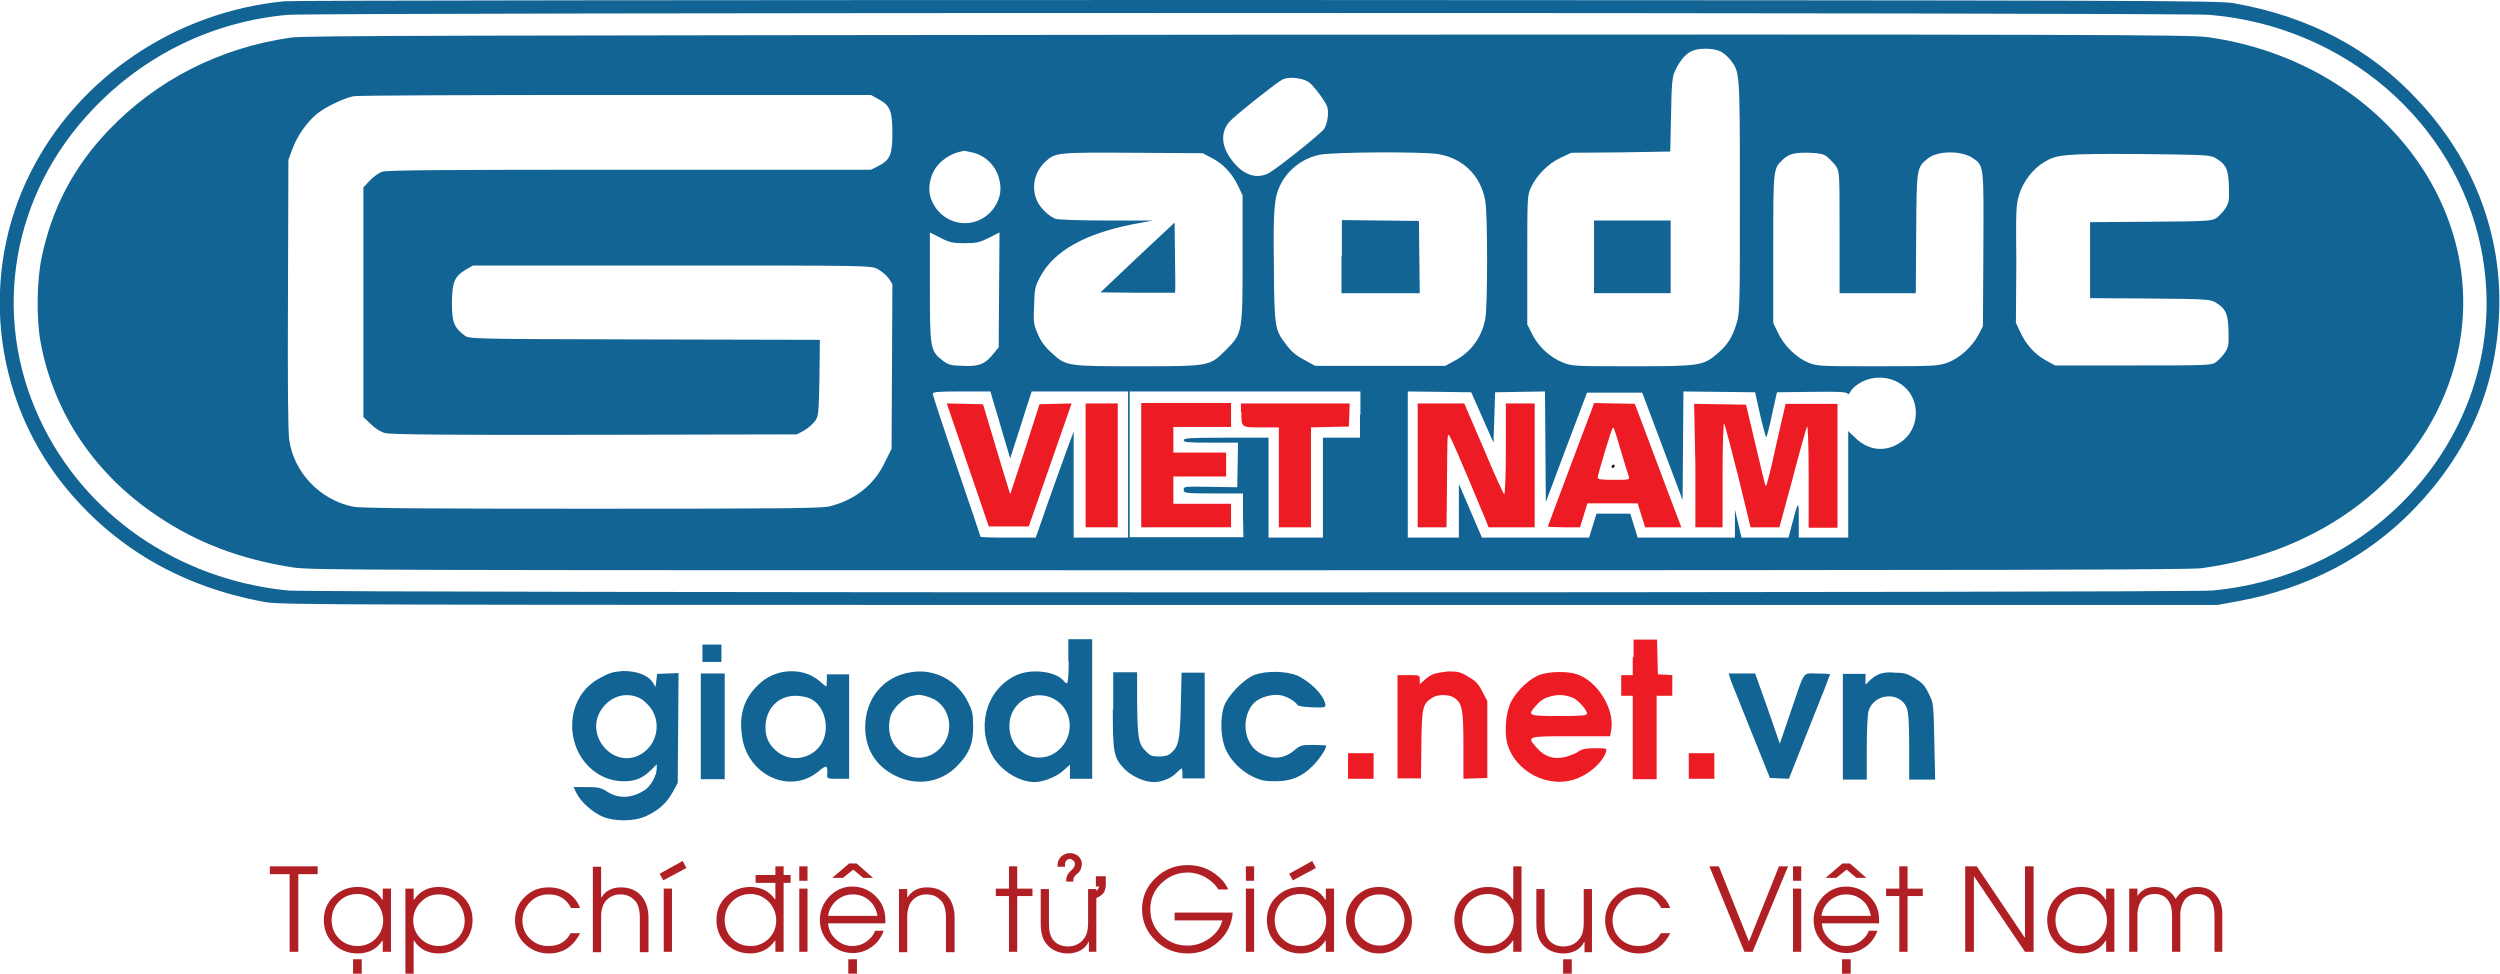 <svg width="190" height="74" viewBox="0 0 190 74" fill="none" xmlns="http://www.w3.org/2000/svg">
<g id="gdvn-logo 1" clip-path="url(#clip0_388_14756)">
<g id="Group">
<path id="Vector" d="M21.637 0.094C13.37 0.879 5.949 5.869 2.317 13.118C-1.534 20.775 -0.564 30.064 4.791 36.812C8.642 41.613 13.777 44.595 20.134 45.756C21.449 45.975 24.047 45.975 95.031 45.975H168.551L170.086 45.693C175.377 44.72 179.949 42.335 183.487 38.663C187.589 34.395 189.718 29.5 189.937 23.694C190.157 17.762 187.965 12.082 183.769 7.626C180.137 3.703 175.471 1.255 169.804 0.251C168.677 0.031 163.448 0.031 95.689 0C55.61 0 22.294 0.031 21.637 0.094ZM167.957 1.13C178.195 2.008 186.618 9.258 188.56 18.861C191.127 31.508 181.671 43.59 168.176 44.877C166.234 45.065 23.672 45.065 21.856 44.877C13.495 44.03 6.388 39.103 3.006 31.822C-0.689 23.882 0.908 14.718 7.076 8.285C11.022 4.142 16.22 1.632 21.856 1.13C23.703 0.941 166.046 0.941 167.957 1.13Z" fill="#126495"/>
<path id="Vector_2" d="M22.106 2.856C16.689 3.64 11.93 6.057 8.235 9.917C5.605 12.678 3.945 15.817 3.163 19.583C2.787 21.34 2.755 24.353 3.1 26.079C4.102 31.414 7.202 36.027 11.93 39.197C14.998 41.268 18.255 42.492 22.231 43.12C23.64 43.339 26.866 43.339 94.875 43.339C153.303 43.339 166.266 43.308 167.33 43.182C176.473 41.958 183.8 36.341 186.305 28.589C190.125 16.884 181.389 4.739 167.8 2.824C166.516 2.636 159.064 2.605 94.844 2.636C34.881 2.699 23.139 2.699 22.106 2.856ZM130.727 3.891C130.977 4.017 131.322 4.299 131.51 4.55C132.23 5.492 132.23 5.304 132.23 14.907C132.23 23.223 132.23 23.819 131.979 24.573C131.666 25.608 131.322 26.173 130.602 26.801C129.474 27.805 129.224 27.836 124.057 27.836C119.768 27.836 119.455 27.836 118.797 27.554C117.858 27.209 116.887 26.33 116.449 25.388L116.073 24.667V19.771C116.073 15.001 116.073 14.844 116.355 14.248C116.762 13.338 117.67 12.427 118.609 11.988L119.423 11.611L123.181 11.58L126.938 11.517L127.001 8.724C127.032 6.433 127.095 5.837 127.282 5.429C127.627 4.676 128.065 4.111 128.566 3.891C129.036 3.64 130.163 3.64 130.727 3.891ZM99.478 6.245C99.697 6.402 100.104 6.904 100.417 7.343C100.918 8.065 100.949 8.191 100.918 8.818C100.887 9.195 100.761 9.603 100.636 9.791C100.386 10.168 97.067 12.804 96.44 13.149C95.501 13.651 94.468 13.306 93.622 12.176C92.808 11.109 92.746 10.074 93.434 9.258C93.81 8.818 96.847 6.402 97.442 6.057C97.912 5.806 98.945 5.9 99.478 6.245ZM66.757 7.532C67.633 8.002 67.821 8.41 67.821 10.074C67.821 11.737 67.665 12.145 66.757 12.616L66.193 12.898H47.844C33.222 12.898 29.402 12.93 29.026 13.055C28.776 13.149 28.337 13.463 28.087 13.745L27.617 14.248V22.972V31.696L28.181 32.23C28.525 32.575 28.932 32.826 29.277 32.92C29.652 33.014 34.161 33.077 45.183 33.046L60.557 33.014L61.089 32.732C61.371 32.575 61.747 32.261 61.935 32.01C62.217 31.602 62.217 31.477 62.279 28.715L62.31 25.828L48.972 25.796C35.696 25.765 35.633 25.765 35.288 25.483C34.506 24.886 34.349 24.478 34.349 23.066C34.349 21.466 34.537 21.026 35.351 20.524L35.946 20.179H51.07C66.162 20.179 66.193 20.179 66.725 20.461C67.007 20.618 67.383 20.932 67.54 21.152L67.821 21.591L67.79 27.868L67.759 34.113L67.258 35.117C66.444 36.843 65.003 37.973 63.093 38.475C62.436 38.632 60.025 38.663 44.932 38.663C32.721 38.663 27.304 38.632 26.834 38.506C24.329 38.004 22.325 35.902 21.981 33.422C21.887 32.826 21.856 29.06 21.887 22.25L21.918 12.145L22.231 11.298C22.607 10.293 23.327 9.289 24.079 8.662C24.736 8.128 26.114 7.469 26.866 7.312C27.179 7.249 36.165 7.218 46.811 7.218H66.193L66.757 7.532ZM73.865 11.58C74.804 11.768 75.618 12.522 75.9 13.463C76.15 14.31 76.056 14.969 75.618 15.691C74.522 17.386 72.142 17.386 71.046 15.691C70.608 15.001 70.514 14.342 70.765 13.494C71.046 12.49 72.049 11.674 73.176 11.486C73.176 11.423 73.489 11.486 73.865 11.58ZM92.057 11.988C92.933 12.427 93.622 13.149 94.092 14.122L94.436 14.844V19.614C94.436 25.294 94.436 25.326 93.153 26.612C91.931 27.836 91.963 27.836 86.452 27.836C81.098 27.836 81.004 27.836 79.908 26.801C79.438 26.393 79.094 25.922 78.874 25.388C78.561 24.667 78.53 24.51 78.593 23.223C78.624 21.968 78.655 21.779 79.062 21.026C80.096 19.081 82.444 17.762 86.108 17.041L87.642 16.758H84.103C82.037 16.758 80.409 16.695 80.221 16.633C79.689 16.413 79.062 15.817 78.812 15.252C78.374 14.279 78.593 13.086 79.438 12.302C80.189 11.58 80.346 11.58 86.108 11.611L91.399 11.643L92.057 11.988ZM109.278 11.706C111.188 12.02 112.535 13.338 112.879 15.252C113.067 16.225 113.067 23.317 112.879 24.259C112.597 25.671 111.783 26.769 110.531 27.428L109.842 27.805H104.895H99.947L99.102 27.334C98.538 27.052 98.1 26.675 97.787 26.236C96.879 25.075 96.847 24.918 96.816 20.242C96.754 15.848 96.847 14.969 97.317 14.028C97.912 12.867 98.977 12.051 100.26 11.768C101.168 11.549 108.12 11.517 109.278 11.706ZM138.868 11.925C139.056 12.082 139.338 12.365 139.525 12.616C139.807 13.055 139.807 13.086 139.807 17.668V22.282H142.688H145.6L145.631 17.731C145.663 12.741 145.663 12.741 146.508 12.051C147.228 11.455 149.013 11.423 149.89 11.988C150.798 12.584 150.766 12.49 150.735 18.986L150.704 24.792L150.359 25.451C149.89 26.361 148.919 27.209 148.042 27.554C147.322 27.805 147.103 27.836 142.751 27.836C138.461 27.836 138.148 27.836 137.49 27.585C136.551 27.209 135.611 26.299 135.142 25.326L134.766 24.541V18.861C134.766 12.678 134.766 12.835 135.517 12.114C135.956 11.674 136.457 11.58 137.584 11.611C138.273 11.643 138.617 11.706 138.868 11.925ZM168.395 12.02C169.178 12.49 169.366 12.867 169.397 14.185C169.428 15.252 169.397 15.409 169.146 15.817C168.99 16.068 168.677 16.382 168.489 16.538C168.144 16.79 167.957 16.821 163.479 16.852L158.845 16.884V19.771V22.658L163.385 22.689C167.643 22.721 167.957 22.752 168.364 22.972C169.146 23.443 169.334 23.819 169.366 25.137C169.397 26.204 169.366 26.361 169.115 26.769C168.958 27.02 168.645 27.334 168.458 27.491C168.082 27.773 167.988 27.773 162.133 27.773H156.183L155.494 27.397C154.649 26.926 153.991 26.204 153.553 25.263L153.209 24.541L153.24 20.085C153.209 15.911 153.209 15.597 153.459 14.781C153.741 13.84 154.492 12.835 155.338 12.333C156.309 11.737 156.81 11.674 162.571 11.706C167.675 11.768 167.957 11.768 168.395 12.02ZM73.301 18.484C74.209 18.484 74.46 18.422 75.148 18.076L75.962 17.668L75.931 22.03L75.9 26.393L75.493 26.895C74.867 27.679 74.397 27.868 73.176 27.805C72.268 27.773 72.08 27.742 71.641 27.397C70.702 26.675 70.671 26.487 70.671 21.811V17.668L71.485 18.076C72.142 18.422 72.393 18.484 73.301 18.484ZM144.504 29.217C145.913 30.19 145.976 32.355 144.661 33.454C143.502 34.395 142.093 34.332 141.028 33.297L140.465 32.763V36.812V40.86H138.586H136.707V39.479C136.707 37.973 136.676 38.004 136.206 39.793L135.925 40.86H134.14H132.355L132.104 39.793L131.854 38.726V39.793V40.86H128.159H124.464L124.183 39.95L123.901 39.04H122.617H121.333L121.051 39.95L120.77 40.86H116.699H112.629L111.752 38.82L110.875 36.78V38.82V40.86H108.934H106.992V35.305V29.751L109.403 29.782L111.814 29.813L112.66 31.728L113.505 33.642L113.568 31.728L113.631 29.813L115.509 29.782L117.419 29.751L117.451 33.956L117.482 38.161L119.047 33.987L120.613 29.845H122.711H124.809L126.343 33.925L127.877 38.004L127.909 33.862L127.94 29.751L130.664 29.782L133.388 29.813L133.764 31.508C133.983 32.45 134.202 33.234 134.234 33.234C134.265 33.234 134.484 32.45 134.672 31.508L135.048 29.813L137.678 29.782C139.557 29.751 140.34 29.782 140.402 29.907C140.465 30.002 140.527 29.97 140.621 29.782C140.84 29.374 141.498 28.935 142.156 28.778C143.001 28.589 143.846 28.746 144.504 29.217ZM75.524 30.629C75.681 31.131 76.025 32.261 76.276 33.171L76.777 34.835L77.591 32.293L78.405 29.751H82.068H85.732V35.305V40.86H83.665H81.599V36.812V32.795L81.098 34.144C80.816 34.897 80.189 36.686 79.657 38.161L78.718 40.86H76.62C75.462 40.86 74.522 40.829 74.522 40.797C74.522 40.766 73.708 38.349 72.706 35.431C71.704 32.512 70.89 30.033 70.89 29.939C70.89 29.782 71.297 29.751 73.082 29.751H75.274L75.524 30.629ZM103.36 31.508V33.265H101.951H100.542V37.063V40.86H98.476H96.409V37.063V33.265H93.184C90.397 33.265 89.959 33.297 89.959 33.454C89.959 33.611 90.272 33.642 92.025 33.642H94.092L94.061 35.337L94.029 37.031L91.994 37C90.021 36.969 89.959 36.969 89.959 37.22C89.959 37.471 90.021 37.502 92.213 37.502H94.468V39.165L94.499 40.829H90.178H85.857V35.274V29.751H94.624H103.392V31.508H103.36Z" fill="#126495"/>
<path id="Vector_3" d="M121.146 19.489V22.282H124.058H126.97V19.52V16.758H124.058H121.146V19.489Z" fill="#126495"/>
<path id="Vector_4" d="M86.452 19.551L83.634 22.219L86.452 22.25C87.986 22.25 89.27 22.25 89.301 22.25C89.332 22.219 89.332 21.026 89.301 19.551L89.27 16.915L86.452 19.551Z" fill="#126495"/>
<path id="Vector_5" d="M107.744 35.368V40.075H108.84H109.936L109.967 37.251C109.998 33.108 109.998 33.108 110.092 33.046C110.155 32.983 110.875 34.615 112.91 39.511L113.13 40.075H114.883H116.636V35.368V30.661H115.541H114.445V34.144C114.445 36.153 114.382 37.596 114.319 37.565C114.257 37.533 113.537 35.964 112.754 34.081L111.282 30.661H109.529H107.744V35.368Z" fill="#ED1C24"/>
<path id="Vector_6" d="M121.02 31.006C120.957 31.194 120.143 33.297 119.267 35.651C118.39 38.004 117.638 39.981 117.638 40.013C117.638 40.044 118.202 40.075 118.86 40.075H120.081L120.363 39.165L120.644 38.255H122.554H124.464L124.746 39.165L125.028 40.075H126.406H127.783L126.688 37.188C126.093 35.619 125.31 33.517 124.934 32.512L124.245 30.692L122.711 30.661L121.145 30.629L121.02 31.006ZM123.181 34.238C123.462 35.148 123.713 36.027 123.776 36.184C123.869 36.467 123.838 36.467 122.648 36.467C121.678 36.467 121.427 36.435 121.427 36.278C121.427 36.09 122.429 32.732 122.554 32.544C122.617 32.387 122.68 32.512 123.181 34.238Z" fill="#ED1C24"/>
<path id="Vector_7" d="M122.492 35.431C122.46 35.493 122.492 35.556 122.555 35.556C122.617 35.556 122.711 35.493 122.711 35.431C122.711 35.368 122.68 35.305 122.649 35.305C122.586 35.305 122.523 35.368 122.492 35.431Z" fill="#010101"/>
<path id="Vector_8" d="M128.848 35.368V40.075H129.881H130.915V36.027C130.915 33.83 130.977 32.104 131.04 32.198C131.103 32.292 131.572 34.113 132.105 36.215L133.044 40.075H134.14H135.236L136.238 36.372C136.77 34.332 137.271 32.544 137.334 32.418C137.396 32.261 137.459 33.705 137.459 36.121V40.107H138.555H139.651V35.399V30.692H137.678H135.705L134.985 33.83C134.609 35.588 134.265 36.968 134.202 36.937C134.14 36.906 133.827 35.493 133.42 33.799L132.699 30.755L130.727 30.723L128.754 30.692L128.848 35.368Z" fill="#ED1C24"/>
<path id="Vector_9" d="M73.552 35.337L75.148 40.013H76.651H78.186L79.814 35.337L81.442 30.661L80.221 30.692L79 30.723L77.904 34.144L76.777 37.565L76.495 36.655C76.338 36.153 75.869 34.615 75.462 33.234L74.71 30.723L73.332 30.692L71.955 30.661L73.552 35.337Z" fill="#ED1C24"/>
<path id="Vector_10" d="M82.507 35.368V40.075H83.728H84.949V35.368V30.661H83.728H82.507V35.368Z" fill="#ED1C24"/>
<path id="Vector_11" d="M86.734 35.368V40.075H90.147H93.56V39.165V38.287H91.368H89.176V37.251V36.215H91.18H93.184V35.305V34.395H91.18H89.176V33.422V32.45H91.368H93.56V31.54V30.629H90.147H86.734V35.368Z" fill="#ED1C24"/>
<path id="Vector_12" d="M94.343 31.288C94.343 32.512 94.311 32.481 95.846 32.481H97.192V36.278V40.075H98.413H99.634V36.278V32.481L101.075 32.449L102.515 32.418L102.546 31.539L102.578 30.661H98.444H94.311V31.288H94.343Z" fill="#ED1C24"/>
<path id="Vector_13" d="M81.223 50.275C81.223 51.185 81.16 51.938 81.098 51.938C81.035 51.938 80.91 51.844 80.816 51.718C80.19 50.996 78.279 50.777 77.121 51.373C74.867 52.503 74.146 55.422 75.555 57.65C76.213 58.654 77.528 59.438 78.624 59.438C79.281 59.438 80.315 59.031 80.816 58.56L81.317 58.12V58.654V59.187H82.162H83.008V53.884V48.58H82.1H81.192V50.275H81.223ZM80.409 53.319C81.473 54.135 81.599 55.735 80.691 56.771C79.25 58.403 76.714 57.399 76.714 55.17C76.714 53.225 78.843 52.158 80.409 53.319Z" fill="#126495"/>
<path id="Vector_14" d="M124.089 49.961V51.31H123.65H123.212V52.095V52.879H123.65H124.089V56.049V59.219H124.997H125.905V56.049V52.879H126.5H127.095V52.095V51.31L126.562 51.279L125.999 51.248L125.967 49.929L125.936 48.611H125.059H124.151V49.961H124.089Z" fill="#ED1C24"/>
<path id="Vector_15" d="M53.387 49.647V50.306H54.107H54.827V49.647V48.988H54.107H53.387V49.647Z" fill="#126495"/>
<path id="Vector_16" d="M59.555 51.059C58.71 51.216 58.021 51.593 57.395 52.283C56.486 53.256 56.173 54.449 56.393 55.955C56.8 58.936 60.087 60.443 62.248 58.591C62.812 58.12 62.905 58.152 62.874 58.811C62.843 59.187 62.874 59.187 63.688 59.187H64.534V55.202V51.248H63.688H62.843V51.655C62.843 51.875 62.812 52.126 62.812 52.157C62.812 52.22 62.592 52.032 62.31 51.781C61.59 51.153 60.62 50.902 59.555 51.059ZM61.59 53.099C62.592 53.57 63.062 55.108 62.561 56.269C61.997 57.555 60.338 58.026 59.179 57.21C58.49 56.708 58.177 56.112 58.177 55.296C58.177 53.884 59.117 52.879 60.463 52.879C60.839 52.879 61.34 52.974 61.59 53.099Z" fill="#126495"/>
<path id="Vector_17" d="M69.231 51.091C67.133 51.404 65.755 53.099 65.755 55.265C65.755 56.928 66.569 58.246 68.072 58.968C69.731 59.784 71.61 59.47 72.863 58.089C73.708 57.179 73.959 56.489 73.959 55.202C73.959 54.26 73.896 54.009 73.583 53.382C72.769 51.718 71.015 50.777 69.231 51.091ZM71.172 53.256C72.33 54.072 72.487 55.798 71.454 56.865C70.013 58.371 67.571 57.367 67.571 55.233C67.571 54.919 67.634 54.449 67.759 54.229C67.978 53.727 68.761 53.005 69.231 52.911C69.418 52.88 69.638 52.817 69.7 52.817C69.951 52.754 70.827 53.005 71.172 53.256Z" fill="#126495"/>
<path id="Vector_18" d="M45.653 51.499C44.181 52.252 43.398 53.727 43.492 55.453C43.649 57.681 45.34 59.376 47.406 59.376C48.283 59.376 48.846 59.156 49.504 58.497L49.911 58.089V58.403C49.911 58.936 49.441 59.784 48.972 60.066C47.97 60.694 46.968 60.725 46.091 60.129C45.684 59.878 45.465 59.815 44.588 59.815H43.586L43.837 60.317C44.15 60.945 44.995 61.698 45.747 62.043C46.655 62.451 48.189 62.451 49.128 62.012C50.068 61.572 50.663 61.039 51.132 60.192L51.508 59.501L51.539 55.327L51.571 51.154L50.757 51.185L49.942 51.216L49.88 51.718L49.817 52.221L49.598 51.844C49.222 51.31 48.44 50.997 47.343 50.997C46.592 51.059 46.342 51.122 45.653 51.499ZM48.69 53.099C48.846 53.162 49.097 53.413 49.285 53.601C50.349 54.763 50.005 56.677 48.565 57.399C46.529 58.403 44.4 55.83 45.715 53.915C46.404 52.88 47.657 52.534 48.69 53.099Z" fill="#126495"/>
<path id="Vector_19" d="M95.376 51.279C94.53 51.593 93.278 52.88 92.996 53.758C92.714 54.7 92.777 56.175 93.184 57.022C93.591 57.869 94.374 58.623 95.219 59.031C95.814 59.313 96.159 59.376 96.91 59.376C98.069 59.376 98.914 59.062 99.728 58.246C100.198 57.807 100.793 56.928 100.793 56.677C100.793 56.645 100.354 56.614 99.822 56.614C98.914 56.614 98.82 56.645 98.413 56.991C97.787 57.524 97.098 57.712 96.409 57.493C95.626 57.273 95.219 56.928 94.906 56.3C94.405 55.265 94.687 53.852 95.501 53.256C96.002 52.911 96.847 52.723 97.38 52.848C97.85 52.942 98.444 53.319 98.601 53.57C98.664 53.664 99.039 53.727 99.728 53.758C100.668 53.79 100.761 53.758 100.73 53.539C100.605 52.817 99.634 51.844 98.601 51.342C97.756 50.997 96.284 50.965 95.376 51.279Z" fill="#126495"/>
<path id="Vector_20" d="M108.84 51.279C108.621 51.373 108.339 51.593 108.182 51.75L107.901 52.001V51.656C107.901 51.31 107.901 51.31 107.055 51.31H106.21V55.233V59.156H107.086H107.994L108.026 56.551C108.057 53.727 108.12 53.507 108.84 53.036C109.247 52.754 110.124 52.754 110.531 53.036C111.126 53.444 111.22 53.915 111.22 56.645V59.187L112.128 59.156L113.036 59.124V56.206V53.287L112.66 52.566C112.378 52.001 112.159 51.75 111.595 51.436C111 51.059 110.781 51.028 110.061 51.028C109.56 51.091 109.059 51.153 108.84 51.279Z" fill="#ED1C24"/>
<path id="Vector_21" d="M117.044 51.279C116.292 51.53 115.259 52.503 114.852 53.319C114.445 54.103 114.319 55.578 114.539 56.457C115.134 58.717 117.826 60.035 119.956 59.125C120.926 58.717 121.834 57.869 122.053 57.148C122.147 56.865 122.116 56.865 121.239 56.865C120.519 56.865 120.237 56.928 119.956 57.116C119.768 57.273 119.298 57.43 118.985 57.524C118.108 57.744 117.419 57.524 116.824 56.865C116.01 55.955 115.979 55.955 119.361 55.955H122.367L122.46 55.453C122.711 53.884 121.427 51.781 119.862 51.248C119.141 50.996 117.764 51.028 117.044 51.279ZM119.611 53.068C120.018 53.287 120.613 53.978 120.613 54.229C120.613 54.386 120.237 54.417 118.484 54.417C116.136 54.417 116.073 54.386 116.699 53.664C117.106 53.193 117.419 53.005 118.046 52.879C118.578 52.754 119.141 52.848 119.611 53.068Z" fill="#ED1C24"/>
<path id="Vector_22" d="M142.719 51.279C142.5 51.373 142.218 51.593 142.062 51.75L141.78 52.032V51.624V51.216H140.903H140.058V55.233V59.25H140.966H141.874V56.896C141.874 55.61 141.936 54.323 141.999 54.072C142.375 52.691 144.379 52.503 144.911 53.789C145.036 54.103 145.099 54.888 145.099 56.739V59.25H146.069H147.071L147.009 56.331C146.946 53.444 146.946 53.413 146.57 52.691C146.289 52.095 146.069 51.875 145.506 51.53C144.911 51.185 144.692 51.122 143.972 51.122C143.439 51.059 142.938 51.153 142.719 51.279Z" fill="#126495"/>
<path id="Vector_23" d="M53.261 55.202V59.219H54.169H55.078V55.202V51.185H54.169H53.261V55.202Z" fill="#126495"/>
<path id="Vector_24" d="M84.573 53.915C84.573 57.179 84.636 57.587 85.45 58.434C86.045 59.031 86.984 59.439 87.704 59.439C88.268 59.439 88.988 59.156 89.364 58.779C89.583 58.56 89.771 58.403 89.802 58.403C89.834 58.403 89.865 58.56 89.865 58.779V59.156H90.71H91.556V55.139V51.122H90.679H89.802L89.74 53.601C89.677 56.238 89.583 56.74 88.988 57.242C88.769 57.43 88.519 57.493 88.08 57.493C87.548 57.493 87.391 57.43 87.078 57.085C86.515 56.551 86.452 56.049 86.421 53.382V51.091H85.513H84.605V53.915H84.573Z" fill="#126495"/>
<path id="Vector_25" d="M131.541 51.718C131.666 52.032 132.386 53.821 133.138 55.704L134.515 59.124L135.236 59.156L135.956 59.187L137.521 55.233C138.398 53.068 139.087 51.279 139.087 51.247C139.087 51.216 138.649 51.185 138.116 51.185C136.958 51.185 137.208 50.84 136.081 54.135L135.267 56.52L134.735 54.982C134.453 54.135 134.014 52.942 133.795 52.314L133.388 51.185H132.386H131.384L131.541 51.718Z" fill="#126495"/>
<path id="Vector_26" d="M102.452 58.215V59.187H103.423H104.393V58.215V57.242H103.423H102.452V58.215Z" fill="#ED1C24"/>
<path id="Vector_27" d="M128.347 58.215V59.187H129.318H130.289V58.215V57.242H129.318H128.347V58.215Z" fill="#ED1C24"/>
<path id="Vector_28" d="M101.951 19.489V22.282H104.926H107.9L107.869 19.52L107.838 16.79L104.926 16.758L101.982 16.727V19.489H101.951Z" fill="#126495"/>
</g>
<g id="Group_2">
<g id="Group_3">
<path id="Vector_29" d="M22.67 66.437V72.337H22.012V66.437H20.509V65.841H24.141V66.437H22.67Z" fill="#AF1F24"/>
<path id="Vector_30" d="M29.089 72.337V71.489H29.057C28.65 72.117 28.024 72.462 27.179 72.462C26.459 72.462 25.832 72.211 25.363 71.74C24.862 71.27 24.611 70.642 24.611 69.92C24.611 69.198 24.862 68.602 25.363 68.132C25.864 67.661 26.459 67.41 27.179 67.41C28.024 67.41 28.65 67.724 29.057 68.382H29.089V67.535H29.715V72.337H29.089ZM28.556 68.539C28.181 68.163 27.711 67.943 27.179 67.943C26.615 67.943 26.145 68.132 25.77 68.508C25.394 68.885 25.206 69.355 25.206 69.92C25.206 70.485 25.394 70.956 25.77 71.332C26.145 71.709 26.615 71.897 27.179 71.897C27.711 71.897 28.181 71.709 28.556 71.332C28.932 70.956 29.12 70.485 29.12 69.952C29.12 69.418 28.932 68.947 28.556 68.539ZM26.834 74V72.902H27.492V74H26.834Z" fill="#AF1F24"/>
<path id="Vector_31" d="M35.163 71.74C34.662 72.211 34.067 72.462 33.347 72.462C32.533 72.462 31.907 72.148 31.468 71.489H31.437V74.031H30.811V67.535H31.437V68.382H31.468C31.907 67.724 32.533 67.41 33.347 67.41C34.067 67.41 34.662 67.661 35.163 68.132C35.664 68.602 35.915 69.23 35.915 69.92C35.915 70.642 35.664 71.238 35.163 71.74ZM34.756 68.539C34.38 68.163 33.911 67.975 33.347 67.975C32.815 67.975 32.345 68.163 31.969 68.571C31.594 68.947 31.406 69.418 31.406 69.952C31.406 70.485 31.594 70.956 31.969 71.332C32.345 71.709 32.815 71.897 33.347 71.897C33.911 71.897 34.38 71.709 34.756 71.332C35.132 70.956 35.32 70.485 35.32 69.92C35.288 69.387 35.101 68.916 34.756 68.539Z" fill="#AF1F24"/>
<path id="Vector_32" d="M44.087 70.925C43.555 71.96 42.772 72.463 41.707 72.463C40.987 72.463 40.392 72.212 39.891 71.741C39.39 71.27 39.14 70.642 39.14 69.952C39.14 69.262 39.39 68.634 39.891 68.163C40.392 67.661 40.987 67.441 41.707 67.441C42.24 67.441 42.709 67.567 43.148 67.849C43.586 68.132 43.899 68.508 44.087 69.01H43.398C43.054 68.32 42.49 67.975 41.707 67.975C41.144 67.975 40.674 68.163 40.298 68.54C39.923 68.916 39.703 69.387 39.703 69.921C39.703 70.486 39.891 70.956 40.267 71.333C40.643 71.709 41.112 71.898 41.676 71.898C42.459 71.898 43.022 71.584 43.367 70.925H44.087Z" fill="#AF1F24"/>
<path id="Vector_33" d="M48.627 72.337V69.701C48.627 69.45 48.596 69.199 48.533 68.979C48.471 68.728 48.346 68.508 48.189 68.383C47.907 68.1 47.563 67.975 47.156 67.975C46.749 67.975 46.404 68.1 46.122 68.383C45.966 68.54 45.84 68.728 45.778 68.979C45.715 69.199 45.684 69.418 45.684 69.669V72.368H45.058V65.872H45.684V68.194H45.715C46.028 67.692 46.529 67.441 47.187 67.441C47.844 67.441 48.377 67.661 48.752 68.1C49.097 68.508 49.285 69.073 49.285 69.732V72.368H48.627V72.337Z" fill="#AF1F24"/>
<path id="Vector_34" d="M50.412 66.908L50.13 66.406L51.884 65.433L52.166 65.966L50.412 66.908ZM50.443 72.337V67.535H51.07V72.337H50.443Z" fill="#AF1F24"/>
<path id="Vector_35" d="M58.929 72.337V71.49H58.898C58.459 72.117 57.833 72.463 57.019 72.463C56.299 72.463 55.672 72.212 55.203 71.741C54.702 71.27 54.451 70.642 54.451 69.921C54.451 69.199 54.702 68.603 55.203 68.132C55.704 67.661 56.299 67.41 57.019 67.41C57.833 67.41 58.459 67.724 58.898 68.351H58.929V65.841H59.555V72.337H58.929ZM58.428 68.54C58.052 68.163 57.583 67.943 57.05 67.943C56.487 67.943 56.017 68.132 55.641 68.508C55.265 68.885 55.078 69.356 55.078 69.921C55.078 70.485 55.265 70.956 55.641 71.333C56.017 71.709 56.487 71.898 57.05 71.898C57.583 71.898 58.052 71.709 58.428 71.333C58.804 70.956 58.992 70.485 58.992 69.952C58.992 69.418 58.804 68.948 58.428 68.54ZM60.087 66.5V67.096H57.426V66.5H60.087Z" fill="#AF1F24"/>
<path id="Vector_36" d="M60.745 66.939V65.841H61.371V66.939H60.745ZM60.745 72.337V67.535H61.371V72.337H60.745Z" fill="#AF1F24"/>
<path id="Vector_37" d="M67.289 70.172H62.937C62.968 70.642 63.156 71.05 63.532 71.395C63.907 71.741 64.314 71.898 64.784 71.898C65.16 71.898 65.504 71.803 65.817 71.584C66.131 71.364 66.381 71.082 66.506 70.736H67.164C66.976 71.239 66.694 71.647 66.256 71.96C65.817 72.274 65.348 72.431 64.816 72.431C64.127 72.431 63.532 72.18 63.031 71.678C62.561 71.176 62.31 70.611 62.31 69.921C62.31 69.23 62.561 68.634 63.031 68.132C63.532 67.63 64.095 67.379 64.784 67.379C65.473 67.379 66.068 67.63 66.569 68.132C67.07 68.634 67.289 69.23 67.289 69.952V70.172ZM66.694 69.607C66.6 69.136 66.412 68.728 66.068 68.445C65.724 68.132 65.317 67.975 64.816 67.975C64.346 67.975 63.939 68.132 63.563 68.445C63.219 68.759 62.999 69.136 62.937 69.607H66.694ZM65.598 66.719L64.847 66.092L64.064 66.719H63.25L64.534 65.621H65.097L66.35 66.719H65.598ZM64.471 74V72.902H65.129V74H64.471Z" fill="#AF1F24"/>
<path id="Vector_38" d="M71.892 72.337V69.701C71.892 69.45 71.861 69.199 71.798 68.979C71.735 68.728 71.61 68.508 71.454 68.383C71.172 68.1 70.827 67.975 70.42 67.975C70.013 67.975 69.669 68.1 69.387 68.383C69.23 68.54 69.105 68.728 69.043 68.979C68.98 69.199 68.949 69.418 68.949 69.67V72.368H68.322V67.567H68.949V68.195H68.98C69.293 67.692 69.794 67.441 70.452 67.441C71.109 67.441 71.641 67.661 72.017 68.1C72.362 68.508 72.549 69.073 72.549 69.732V72.368H71.892V72.337Z" fill="#AF1F24"/>
<path id="Vector_39" d="M77.309 68.1V72.337H76.683V68.1H75.681V67.535H76.683V65.841H77.309V67.535H78.467V68.1H77.309Z" fill="#AF1F24"/>
<path id="Vector_40" d="M83.321 68.257V72.337H82.757V71.584H82.726C82.601 71.866 82.381 72.086 82.1 72.243C81.849 72.368 81.536 72.462 81.192 72.462C80.471 72.462 79.908 72.211 79.532 71.741C79.375 71.552 79.25 71.301 79.188 71.019C79.125 70.799 79.094 70.517 79.094 70.203V67.567H79.72V70.203C79.72 70.736 79.814 71.144 80.033 71.427C80.284 71.741 80.659 71.929 81.16 71.929C81.567 71.929 81.912 71.803 82.194 71.552C82.381 71.364 82.538 71.144 82.6 70.893C82.663 70.705 82.695 70.422 82.695 70.109V67.567H83.321V67.724C83.321 67.724 83.321 67.724 83.352 67.692C83.446 67.598 83.509 67.504 83.54 67.378H83.289V66.594H84.041V67.378C84.01 67.504 83.978 67.629 83.947 67.724C83.916 67.818 83.853 67.88 83.79 67.943C83.728 68.006 83.665 68.069 83.603 68.1C83.509 68.163 83.446 68.194 83.321 68.257ZM82.1 66.154C82.068 66.186 82.037 66.217 82.006 66.28L81.943 66.343L81.755 66.5C81.724 66.531 81.692 66.594 81.661 66.625C81.599 66.688 81.567 66.814 81.567 67.002H81.035V66.876C81.035 66.719 81.066 66.594 81.16 66.437C81.192 66.406 81.223 66.343 81.285 66.28C81.317 66.249 81.348 66.217 81.411 66.154L81.536 66.029C81.567 65.998 81.599 65.935 81.63 65.903C81.661 65.841 81.692 65.778 81.692 65.684C81.692 65.558 81.661 65.464 81.567 65.401C81.473 65.338 81.411 65.276 81.317 65.276C81.192 65.276 81.066 65.338 81.004 65.464C80.972 65.496 80.941 65.558 80.941 65.621C80.941 65.652 80.941 65.746 80.941 65.872H80.377V65.715C80.377 65.496 80.471 65.276 80.659 65.088C80.847 64.931 81.066 64.836 81.317 64.836C81.567 64.836 81.786 64.931 81.974 65.088C82.162 65.276 82.225 65.464 82.225 65.684C82.194 65.903 82.162 66.029 82.1 66.154Z" fill="#AF1F24"/>
<path id="Vector_41" d="M93.685 69.356C93.622 70.234 93.247 70.987 92.589 71.584C91.931 72.18 91.149 72.462 90.272 72.462C89.333 72.462 88.519 72.149 87.83 71.49C87.141 70.831 86.796 70.015 86.796 69.105C86.796 68.163 87.141 67.379 87.83 66.719C88.519 66.06 89.333 65.747 90.272 65.747C91.337 65.747 92.213 66.155 92.933 66.939C93.121 67.159 93.247 67.379 93.341 67.598H92.589C92.37 67.222 92.025 66.908 91.587 66.657C91.18 66.437 90.742 66.311 90.272 66.311C89.489 66.311 88.832 66.594 88.268 67.127C87.704 67.661 87.423 68.32 87.423 69.105C87.423 69.889 87.704 70.548 88.268 71.082C88.832 71.615 89.489 71.866 90.272 71.866C90.867 71.866 91.399 71.678 91.9 71.333C92.433 70.956 92.746 70.517 92.902 69.952H89.27V69.356H93.685Z" fill="#AF1F24"/>
<path id="Vector_42" d="M94.687 66.939V65.841H95.313V66.939H94.687ZM94.687 72.337V67.535H95.313V72.337H94.687Z" fill="#AF1F24"/>
<path id="Vector_43" d="M100.762 72.337V71.489H100.73C100.323 72.117 99.697 72.462 98.852 72.462C98.131 72.462 97.505 72.211 97.035 71.74C96.534 71.27 96.284 70.642 96.284 69.92C96.284 69.198 96.534 68.602 97.035 68.132C97.536 67.661 98.131 67.41 98.852 67.41C99.697 67.41 100.323 67.724 100.73 68.383H100.762V67.535H101.388V72.337H100.762ZM100.229 68.54C99.853 68.163 99.384 67.943 98.852 67.943C98.288 67.943 97.818 68.132 97.442 68.508C97.067 68.885 96.879 69.355 96.879 69.92C96.879 70.485 97.067 70.956 97.442 71.332C97.818 71.709 98.288 71.897 98.852 71.897C99.384 71.897 99.853 71.709 100.229 71.332C100.605 70.956 100.793 70.485 100.793 69.952C100.793 69.418 100.605 68.948 100.229 68.54ZM98.257 66.908L97.975 66.406L99.728 65.433L100.01 65.966L98.257 66.908Z" fill="#AF1F24"/>
<path id="Vector_44" d="M106.585 71.709C106.084 72.211 105.489 72.462 104.801 72.462C104.112 72.462 103.548 72.211 103.047 71.709C102.546 71.207 102.296 70.642 102.296 69.952C102.296 69.261 102.546 68.665 103.016 68.163C103.517 67.661 104.08 67.41 104.801 67.41C105.489 67.41 106.084 67.661 106.554 68.163C107.024 68.665 107.306 69.261 107.306 69.952C107.337 70.611 107.086 71.207 106.585 71.709ZM106.178 68.539C105.803 68.163 105.364 67.975 104.832 67.975C104.3 67.975 103.83 68.163 103.485 68.571C103.141 68.947 102.953 69.418 102.953 69.952C102.953 70.485 103.141 70.924 103.517 71.301C103.893 71.678 104.331 71.866 104.863 71.866C105.396 71.866 105.865 71.678 106.21 71.27C106.554 70.893 106.742 70.422 106.742 69.858C106.711 69.387 106.523 68.916 106.178 68.539Z" fill="#AF1F24"/>
<path id="Vector_45" d="M115.008 72.337V71.49H114.977C114.539 72.117 113.912 72.463 113.098 72.463C112.378 72.463 111.752 72.212 111.282 71.741C110.781 71.27 110.531 70.642 110.531 69.921C110.531 69.199 110.781 68.603 111.282 68.132C111.783 67.661 112.378 67.41 113.098 67.41C113.912 67.41 114.539 67.724 114.977 68.351H115.008V65.841H115.635V72.337H115.008ZM114.476 68.54C114.1 68.163 113.631 67.943 113.098 67.943C112.535 67.943 112.065 68.132 111.689 68.508C111.314 68.885 111.126 69.356 111.126 69.921C111.126 70.485 111.314 70.956 111.689 71.333C112.065 71.709 112.535 71.898 113.098 71.898C113.631 71.898 114.1 71.709 114.476 71.333C114.852 70.956 115.04 70.485 115.04 69.952C115.04 69.418 114.852 68.948 114.476 68.54Z" fill="#AF1F24"/>
<path id="Vector_46" d="M120.425 72.337V71.584H120.394C120.269 71.866 120.049 72.086 119.768 72.243C119.517 72.368 119.204 72.463 118.86 72.463C118.139 72.463 117.576 72.212 117.2 71.741C117.044 71.552 116.918 71.301 116.856 71.019C116.793 70.799 116.762 70.517 116.762 70.203V67.567H117.388V70.203C117.388 70.737 117.482 71.144 117.701 71.427C117.952 71.741 118.327 71.929 118.828 71.929C119.235 71.929 119.58 71.803 119.862 71.552C120.049 71.364 120.206 71.144 120.269 70.893C120.331 70.705 120.363 70.423 120.363 70.109V67.567H120.989V72.368H120.425V72.337ZM118.797 74V72.902H119.455V74H118.797Z" fill="#AF1F24"/>
<path id="Vector_47" d="M126.938 70.925C126.406 71.96 125.623 72.463 124.558 72.463C123.838 72.463 123.243 72.212 122.742 71.741C122.241 71.27 121.991 70.642 121.991 69.952C121.991 69.262 122.241 68.634 122.742 68.163C123.243 67.661 123.838 67.441 124.558 67.441C125.091 67.441 125.56 67.567 125.999 67.849C126.437 68.132 126.75 68.508 126.938 69.01H126.249C125.905 68.32 125.341 67.975 124.558 67.975C123.995 67.975 123.525 68.163 123.149 68.54C122.774 68.916 122.554 69.387 122.554 69.921C122.554 70.486 122.742 70.956 123.118 71.333C123.494 71.709 123.963 71.898 124.527 71.898C125.31 71.898 125.873 71.584 126.218 70.925H126.938Z" fill="#AF1F24"/>
<path id="Vector_48" d="M133.2 72.337H132.574L129.913 65.841H130.633L132.919 71.552L135.204 65.841H135.893L133.2 72.337Z" fill="#AF1F24"/>
<path id="Vector_49" d="M136.269 66.939V65.841H136.895V66.939H136.269ZM136.269 72.337V67.535H136.895V72.337H136.269Z" fill="#AF1F24"/>
<path id="Vector_50" d="M142.813 70.172H138.461C138.492 70.642 138.68 71.05 139.056 71.395C139.432 71.741 139.839 71.898 140.308 71.898C140.684 71.898 141.029 71.803 141.342 71.584C141.655 71.364 141.905 71.082 142.03 70.736H142.688C142.5 71.239 142.218 71.647 141.78 71.96C141.342 72.274 140.872 72.431 140.34 72.431C139.651 72.431 139.056 72.18 138.555 71.678C138.085 71.176 137.835 70.611 137.835 69.921C137.835 69.23 138.085 68.634 138.555 68.132C139.056 67.63 139.619 67.379 140.308 67.379C140.997 67.379 141.592 67.63 142.093 68.132C142.594 68.634 142.813 69.23 142.813 69.952V70.172ZM142.187 69.607C142.093 69.136 141.905 68.728 141.561 68.445C141.216 68.132 140.809 67.975 140.308 67.975C139.839 67.975 139.432 68.132 139.056 68.445C138.711 68.759 138.492 69.136 138.43 69.607H142.187ZM141.091 66.719L140.34 66.092L139.557 66.719H138.743L140.027 65.621H140.59L141.843 66.719H141.091ZM139.995 74V72.902H140.653V74H139.995Z" fill="#AF1F24"/>
<path id="Vector_51" d="M144.974 68.1V72.337H144.347V68.1H143.345V67.535H144.347V65.841H144.974V67.535H146.132V68.1H144.974Z" fill="#AF1F24"/>
<path id="Vector_52" d="M153.898 72.337L150.046 66.625H150.015V72.337H149.357V65.841H150.234L153.866 71.239H153.898V65.841H154.555V72.337H153.898Z" fill="#AF1F24"/>
<path id="Vector_53" d="M160.066 72.337V71.489H160.035C159.628 72.117 159.001 72.462 158.156 72.462C157.436 72.462 156.81 72.211 156.34 71.74C155.839 71.27 155.588 70.642 155.588 69.92C155.588 69.198 155.839 68.602 156.34 68.132C156.841 67.661 157.436 67.41 158.156 67.41C159.001 67.41 159.628 67.724 160.035 68.382H160.066V67.535H160.692V72.337H160.066ZM159.565 68.539C159.189 68.163 158.72 67.943 158.187 67.943C157.624 67.943 157.154 68.132 156.778 68.508C156.402 68.885 156.215 69.355 156.215 69.92C156.215 70.485 156.402 70.956 156.778 71.332C157.154 71.709 157.624 71.897 158.187 71.897C158.72 71.897 159.189 71.709 159.565 71.332C159.941 70.956 160.129 70.485 160.129 69.952C160.129 69.418 159.941 68.947 159.565 68.539Z" fill="#AF1F24"/>
<path id="Vector_54" d="M168.301 72.337V69.544C168.301 69.073 168.207 68.696 168.019 68.414C167.8 68.1 167.455 67.943 167.017 67.943C166.579 67.943 166.234 68.1 166.015 68.414C165.827 68.696 165.702 69.073 165.702 69.544V72.337H165.076V69.544C165.076 69.073 164.982 68.696 164.763 68.414C164.543 68.1 164.199 67.943 163.761 67.943C163.322 67.943 162.978 68.1 162.759 68.414C162.571 68.696 162.446 69.073 162.446 69.544V72.337H161.819V67.535H162.446V68.1C162.727 67.661 163.166 67.41 163.761 67.41C164.481 67.41 165.013 67.724 165.358 68.32C165.733 67.692 166.266 67.41 166.986 67.41C167.581 67.41 168.05 67.598 168.395 68.006C168.739 68.382 168.896 68.885 168.896 69.481V72.337H168.301Z" fill="#AF1F24"/>
</g>
</g>
</g>
<defs>
<clipPath id="clip0_388_14756">
<rect width="190" height="74" fill="white"/>
</clipPath>
</defs>
</svg>
